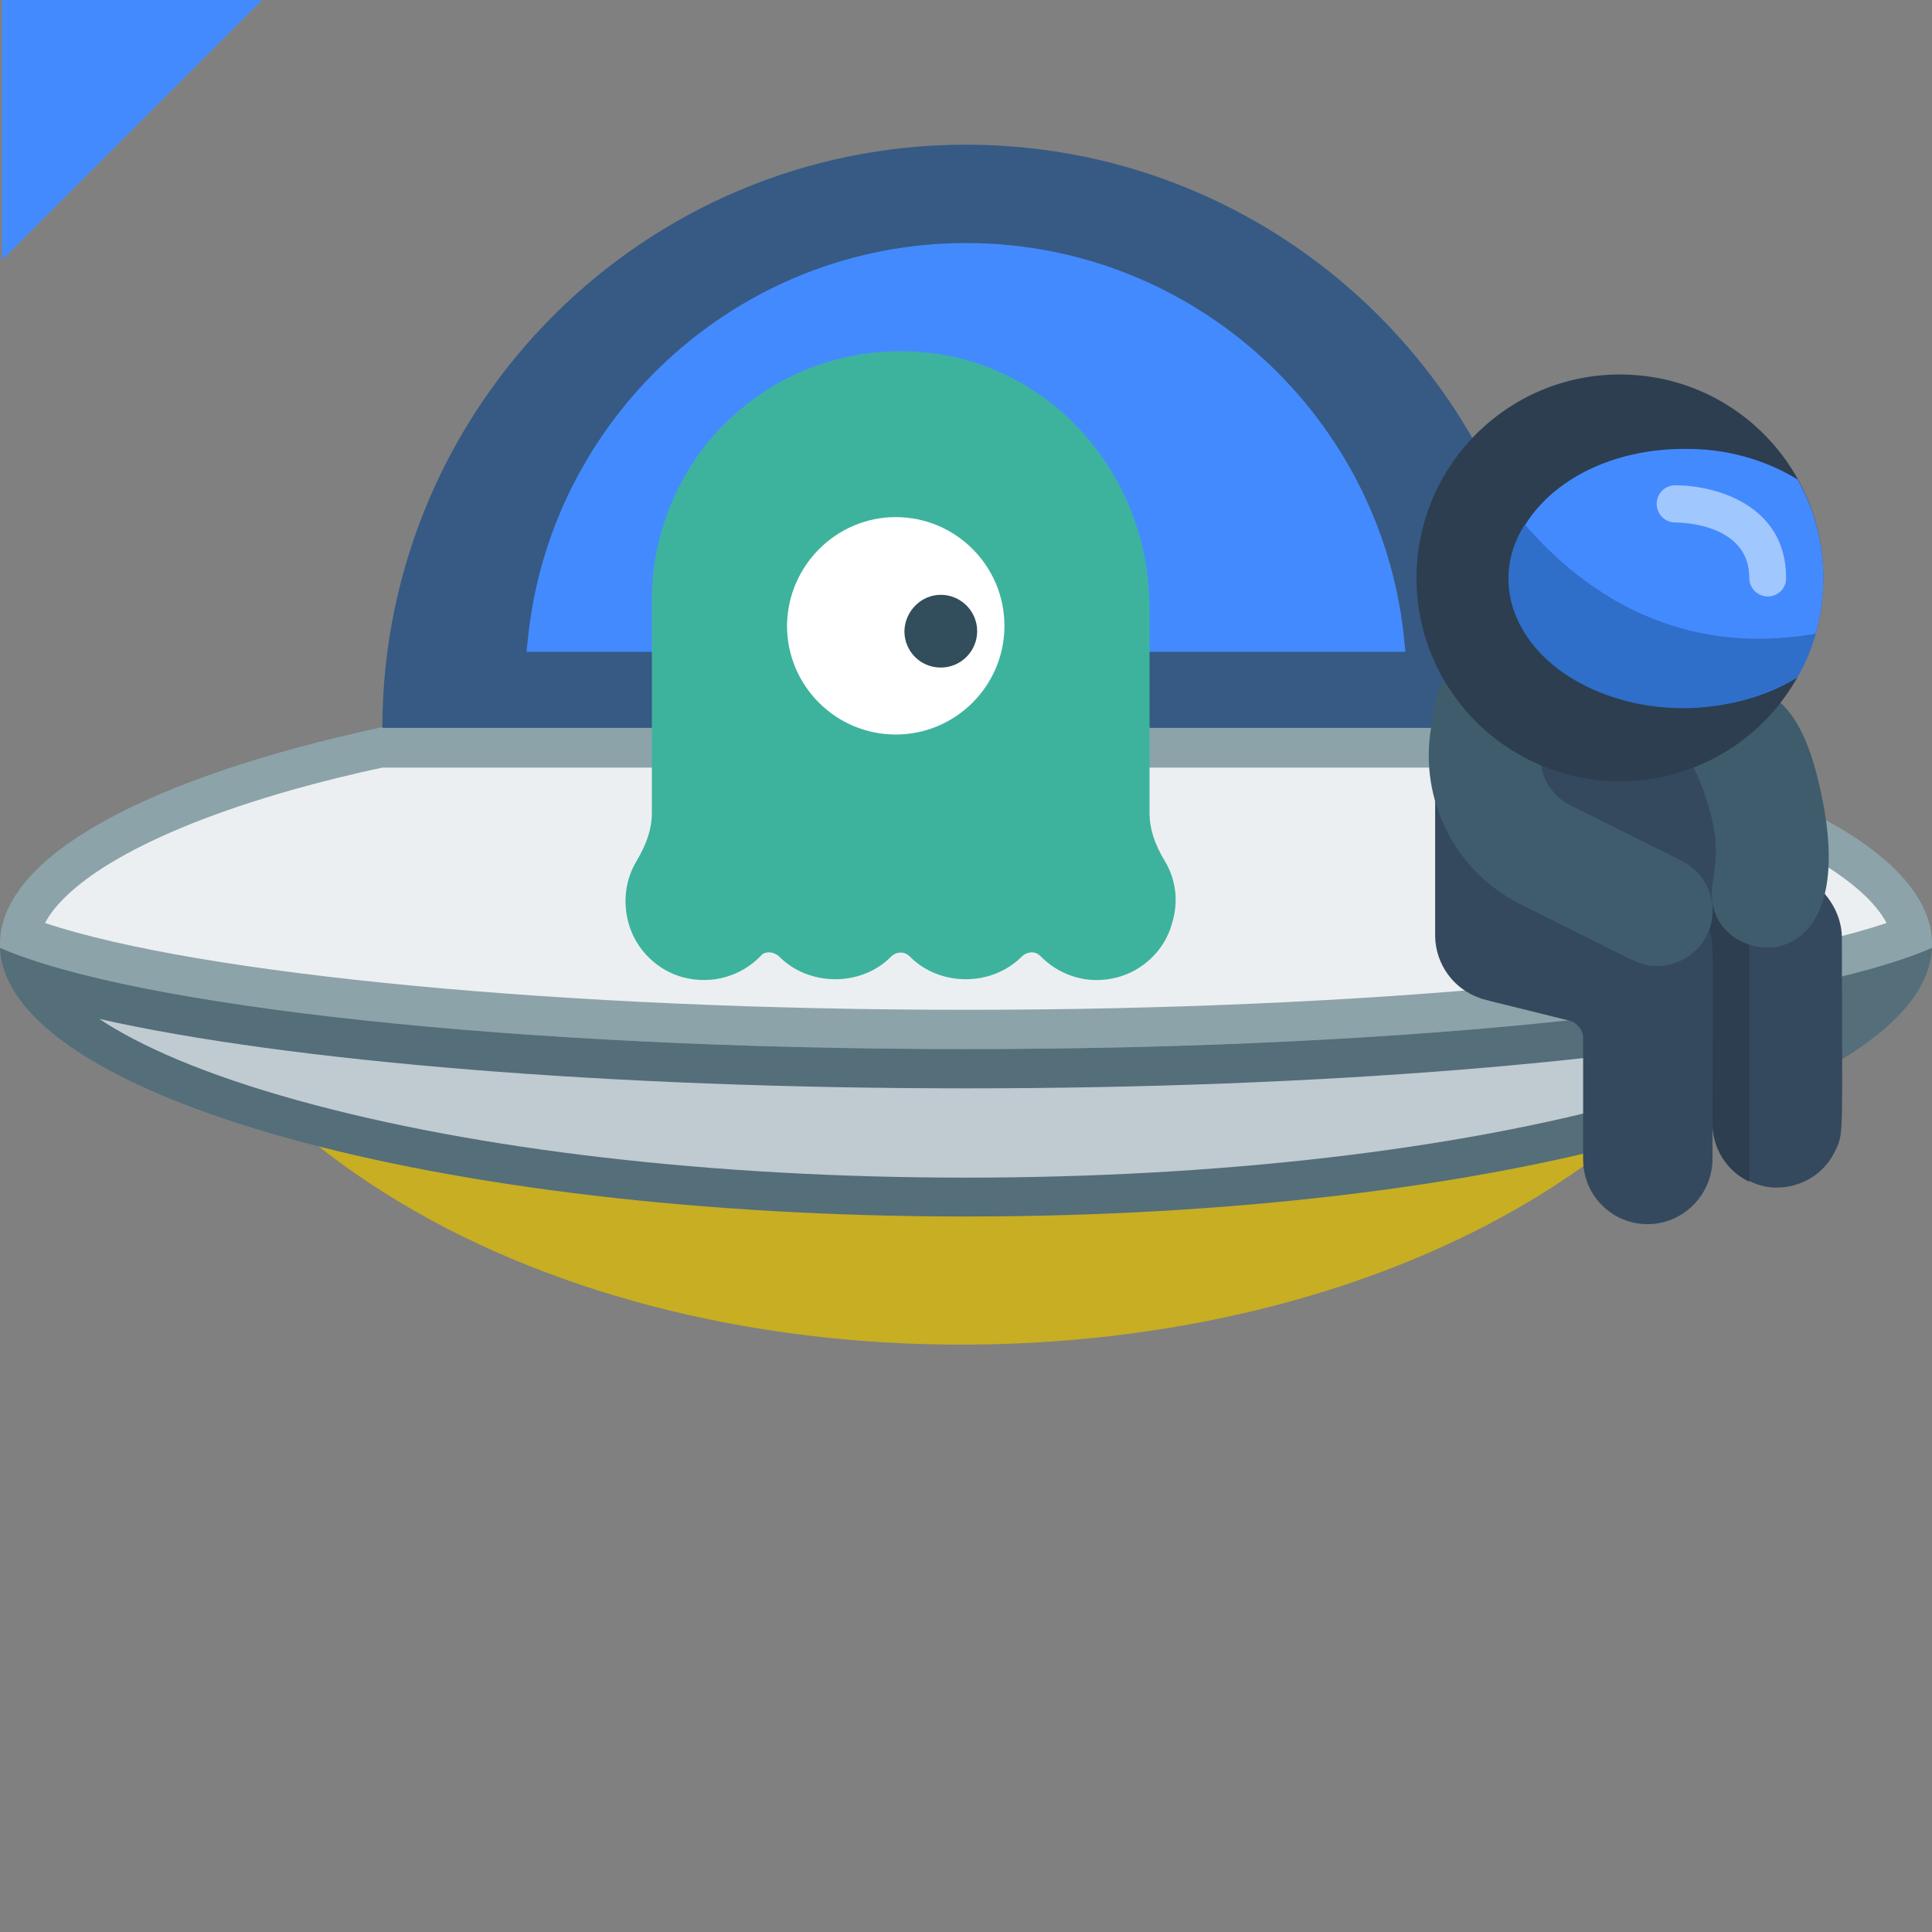<?xml version="1.0" encoding="utf-8"?>
<!-- Generator: Adobe Illustrator 23.0.1, SVG Export Plug-In . SVG Version: 6.00 Build 0)  -->
<svg version="1.1" id="Layer_1" xmlns="http://www.w3.org/2000/svg" xmlns:xlink="http://www.w3.org/1999/xlink" x="0px" y="0px"
	 viewBox="0 0 467.4 467.4" style="enable-background:new 0 0 467.4 467.4;" xml:space="preserve">
<rect x="0" y="0" width="467.4" height="467.4" fill="#808080" stroke="none"/>
<style type="text/css">
	.st0{opacity:0.9;fill:#CEB319;}
	.st1{fill:none;}
	.st2{fill:#546E7A;}
	.st3{fill:#365A84;}
	.st4{fill:#448AFF;}
	.st5{fill:#8CA3AA;}
	.st6{fill:#C0CAD1;}
	.st7{fill:#ECEFF1;}
	.st8{fill:#3F5C6C;}
	.st9{fill:#35495E;}
	.st10{fill:#2C3E50;}
	.st11{fill:#2F6EC9;}
	.st12{fill:#A1C7FF;}
	.st13{fill:#B0D3F0;}
	.st14{fill:#14A085;}
	.st15{fill:#8697CB;}
	.st16{fill:#556080;}
	.st17{fill:#81CCB8;}
	.st18{fill:#FFFFFF;}
	.st19{fill:#393F4A;}
	.st20{fill:#65DDB9;}
	.st21{fill:#3DB39E;}
	.st22{fill:#324D5B;}
</style>
<path class="st0" d="M417.2,247.8c-8.6,13-22.1,26.9-41.8,39.5c-37.6,24.1-87.7,37.7-141.1,38s-103.6-12.9-141.4-36.8
	C73,276,59.4,262.3,50.8,249.3l0,0c39.9,20.4,108.3,33.1,183.3,32.8C309.2,281.8,377.4,268.5,417.2,247.8L417.2,247.8z"/>
<line class="st1" x1="127.5" y1="284.9" x2="340.5" y2="284.9"/>
<path class="st2" d="M0,229.3c1.6,36,105.6,65,233.7,65s232-29,233.7-65c-32.6,14.2-124.9,24.5-233.7,24.5S32.6,243.5,0,229.3z"/>
<path class="st3" d="M374.9,175.9C374.7,98.1,311.6,35,233.7,35S92.7,98.1,92.5,175.9c0,0.1,0,0.1,0,0.2h282.3
	C374.9,176.1,374.9,176,374.9,175.9z"/>
<path class="st4" d="M233.7,58.8c55.5,0,101.2,42.6,106.1,96.9c0.1,0.7,0.1,1.3,0.2,2H127.4c0-0.7,0.1-1.3,0.2-2
	C132.5,101.5,178.2,58.8,233.7,58.8z"/>
<path class="st5" d="M374.9,175.9c0,0.1,0,0.1,0,0.2H92.5c0-0.1,0-0.1,0-0.2C36.3,188,0,207,0,228.4c0,0.3,0,0.6,0,0.9
	c32.6,14.2,124.9,24.5,233.7,24.5s201.1-10.3,233.7-24.5c0-0.3,0-0.6,0-0.9C467.4,207,431.1,188,374.9,175.9z"/>
<path class="st6" d="M443.4,246.5c-9.9,6.5-25.4,13.4-48,19.7c-43.2,12-100.6,18.7-161.7,18.7S115.2,278.2,72,266.2
	c-22.7-6.3-38.2-13.2-48-19.7l0,0c45.6,10.3,123.8,16.8,209.7,16.8S397.8,256.8,443.4,246.5L443.4,246.5z"/>
<path class="st7" d="M233.7,244.3c-96.6,0-185.4-8.5-222.8-21c4.8-9.2,22.3-21.6,60.1-32.3c6.8-1.9,14-3.7,21.5-5.3l0,0h282.3l0,0
	c7.5,1.6,14.7,3.4,21.5,5.3c37.8,10.6,55.3,23.1,60.1,32.3C419.2,235.8,330.3,244.3,233.7,244.3z"/>
<polygon class="st4" points="32,31.4 0.5,62.9 0.5,-0.1 63.5,-0.1 "/>
<path id="Shape_1_" class="st8" d="M-324.6,262.5c-2.5-5.5-0.3-12,5.1-14.7c5.4-2.7,11.9-0.6,14.8,4.7c8.6,15.1,22.6,26.5,39.1,31.9
	c1.7,0.5,3.4,0.1,4.8-1c1.3-1.1,2.1-2.7,2-4.5c0-0.4-1.7,0.2,78.1-13.4c0,1.3,0,2.8,0,4.6c4.8-1.5,10,0.3,12.8,4.5
	c7.9,10.5,19.5,17.6,32.3,20.1c5.3,0.7,9.5,5,10,10.4c0.3,3.4-1,6.8-3.5,9.1c-2.5,2.3-6,3.4-9.4,2.8c-14.1-2.3-27.2-8.7-37.7-18.4
	c3.2,11.9,9.1,23,17.1,32.4c12.2,13.5,19,31,19.1,49.2c0,4.3-1.8,8.4-5,11.2c-3.2,2.8-7.5,4.2-11.7,3.7c-7.6-1-13.3-7.5-13.2-15.2
	c-0.1-9.3-3.2-18.4-8.9-25.8l-14.9,6.8c3.4,8.5,5.2,17.6,5.2,26.8c0,4.3-1.8,8.4-5,11.2s-7.5,4.2-11.7,3.7
	c-7.5-0.9-13.1-7.3-13-14.9c-0.1-10.9-4.2-21.4-11.6-29.4c-12.1-14.1-20.5-30.8-24.7-48.9c-29.7-3.2-55.9-20.7-70.3-46.8
	L-324.6,262.5z"/>
<path class="st9" d="M-203.1,365.3c-2.1,0-3.7-1.7-3.7-3.7c0-2.1,1.7-3.7,3.7-3.7c22.3,0,25.8-11.5,26-12.1c0.5-2,2.5-3.2,4.5-2.7
	c1,0.2,1.9,0.8,2.4,1.7c0.5,0.9,0.7,1.9,0.4,2.9c-0.3,0.7-4.8,17.7-33.5,17.7L-203.1,365.3z"/>
<path class="st9" d="M-195.8,343.1c-1,0-2-0.4-2.7-1.2c-0.7-0.8-1-1.8-1-2.8c1.7-17.4-4.9-34.6-18-46.3c-1.5-1.4-1.6-3.7-0.3-5.2
	c0.7-0.7,1.6-1.2,2.6-1.2c1,0,2,0.3,2.7,1c14.8,13.2,22.3,32.7,20.3,52.5C-192.3,341.6-193.9,343.1-195.8,343.1L-195.8,343.1z"/>
<path class="st9" d="M-229.3,328.2c0-2.1,1.7-3.7,3.7-3.7c27.4,0,38.1-9.9,38.3-10.1c1.5-1.4,3.8-1.4,5.2,0c0.7,0.7,1.1,1.6,1.1,2.6
	c0,1-0.4,1.9-1.1,2.6c-0.5,0.5-12.6,12.2-43.5,12.2C-227.6,331.9-229.3,330.2-229.3,328.2z"/>
<path class="st9" d="M-155.6,286.5c3.9,2.7,8.2,4.9,12.6,6.4c-3.3,6.8-5.1,14.2-5.3,21.7c-4.7-1.4-9.2-3.4-13.5-5.7
	C-161,301.1-158.9,293.5-155.6,286.5z"/>
<path class="st9" d="M-296.4,264.6c3.4,3.8,7.3,7.3,11.4,10.3c-3.3,6.8-8.4,12.5-14.9,16.5c-4.4-3.3-8.4-7.1-12.1-11.2
	C-305.7,276.3-300.4,270.9-296.4,264.6z"/>
<path class="st9" d="M-218.1,384c9.4-4.4,20.3-4.4,29.7,0c0,1.2,0,2.5,0,3.7c0,4.3-1.8,8.4-5,11.2c-3.2,2.8-7.5,4.2-11.7,3.7
	c-7.5-0.9-13.1-7.3-13-14.9C-218.1,383.5-218.6,384-218.1,384z"/>
<path class="st9" d="M-169.7,376.5c9.4-4.3,20.3-4.3,29.7,0c0,1.2,0,2.5,0,3.7c0,4.3-1.8,8.4-5,11.2c-3.2,2.8-7.5,4.2-11.7,3.7
	c-7.5-1.1-13.1-7.6-13-15.2c0-1.1-0.1-2.3-0.2-3.4H-169.7z"/>
<path class="st9" d="M-258.8,279c0-0.4-1.7,0.2,78.1-13.4c0,1.3,0,2.8,0,4.6c0.5-0.2,1.1-0.3,1.6-0.4c-7.4,14.7-21.4,25.1-37.7,27.8
	c-16.3,2.8-32.9-2.3-44.8-13.8C-259.8,282.9-258.7,281-258.8,279z"/>
<path class="st10" d="M-277.6,239c0,28.7,23.3,52.1,52.1,52.1s52.1-23.3,52.1-52.1s-23.3-52.1-52.1-52.1S-277.6,210.2-277.6,239z"/>
<path class="st4" d="M-173.5,239c0,18.4-9.8,35.5-25.7,44.9s-35.6,9.6-51.7,0.6c-6.8-15.5-9.6-32.4-8.1-49.2c0,0,0.4-0.7,1.1-2
	c5.1-8.8,28.2-42.4,77.4-20.5C-175.9,220.6-173.5,229.7-173.5,239z"/>
<path class="st11" d="M-174.3,248.1c-3,16.5-13.7,30.6-28.9,37.8c-15.2,7.2-32.9,6.6-47.6-1.6c-6.8-15.5-9.6-32.4-8.1-49.2
	c0,0,0.4-0.7,1.1-2C-240.5,253.8-212.8,270.7-174.3,248.1L-174.3,248.1z"/>
<path class="st12" d="M-225.6,279.8c-2.1,0-3.7-1.7-3.7-3.7s1.7-3.7,3.7-3.7c13.3,0,25.3-7.9,30.6-20c0.9-1.8,3-2.5,4.8-1.7
	c1.8,0.8,2.7,2.9,2,4.7C-194.6,270.2-209.3,279.8-225.6,279.8L-225.6,279.8z"/>
<circle id="Oval" class="st12" cx="-188.4" cy="239" r="3.7"/>
<path class="st9" d="M445.6,227c0,47.5,0.6,46.9-1.6,51.4c-1.8,3.8-4.9,6.6-8.9,8s-8.2,1.2-11.9-0.7c-5.4-2.6-8.9-8.1-8.9-14.1v8.5
	c0.1,7.5-5.1,14.1-12.4,15.7c-4.6,1-9.4-0.1-13.1-3.1s-5.8-7.4-5.8-12.2v-29.1c0.1-2.1-1.4-4-3.4-4.5c-22.7-5.6-20.7-5.1-21.7-5.5
	c-6.3-2.2-10.5-8.1-10.7-14.7v-48.9l70.5-5l23.8,43.5C444.2,219.5,445.6,223.2,445.6,227z"/>
<path class="st10" d="M423.2,229.3v56.6c-5.5-2.6-8.9-8.1-8.9-14.1c0-47.1,0.6-44.7-1.7-48.3c-0.8-2,0-4.3,1.9-5.4
	c1.9-1.1,4.3-0.7,5.7,1C422.1,222,423.2,225.6,423.2,229.3L423.2,229.3z"/>
<path class="st8" d="M349.2,164.1c-1.7,2.9-1.7,4.2-3,12.1c-2.9,17.4,5.9,34.7,21.7,42.6c29.1,14.5,28.8,14.9,33,14.9
	c4.8,0,9.3-2.6,11.7-6.8c2.4-4.2,2.3-9.4-0.2-13.5c-2.7-4.5-6-5.3-17.1-10.9l-15.3-7.6c-3.8-1.9-6.5-5.5-7.2-9.7L349.2,164.1z"/>
<path class="st8" d="M409.8,185.7c10.6,23.5,1.3,26.8,5.5,36.1C420.9,234,449,235.2,441,194c-1.5-7.7-4.2-18.7-10.4-24.1
	L409.8,185.7z"/>
<path class="st10" d="M342.7,139.8c0,27.2,22,49.2,49.2,49.2c27.2,0,49.2-22,49.2-49.2s-22-49.2-49.2-49.2S342.7,112.7,342.7,139.8z
	"/>
<path class="st4" d="M434.9,163.8c-18.4,11.5-46.2,9.3-60.8-4.7c-21.6-20.4-1.9-50.5,33.5-50.5c9.6-0.1,19.1,2.4,27.3,7.4
	C443.2,130.8,443.2,148.9,434.9,163.8z"/>
<path class="st12" d="M427.7,144.3c-2.5,0-4.5-2-4.5-4.5c0-13.4-17.2-13.4-17.9-13.4c-2.5,0-4.5-2-4.5-4.5s2-4.5,4.5-4.5
	c9.3,0,26.8,4.5,26.8,22.4C432.2,142.3,430.1,144.3,427.7,144.3z"/>
<path class="st11" d="M439.3,153.3c-1.1,3.7-2.6,7.3-4.5,10.6c-13.2,7.6-28.9,9.5-43.5,5.1c-22.8-6.9-32.5-26.4-22.4-42.1
	C383.2,143.4,406,159.1,439.3,153.3L439.3,153.3z"/>
<g>
	<path id="Shape_2_" class="st13" d="M-89.9,265c7.2,0,13,5.8,13,13c0,7.2-5.8,13-13,13h-156c-7.2,0-13-5.8-13-13
		c0-7.2,5.8-13,13-13l78-19.5L-89.9,265z"/>
	<path class="st14" d="M-89.9,265c0,0-19.5-65-19.5-123.5c0-45.5,32.5-52,32.5-91v-78c0-7.2-5.8-13-13-13h-156c-7.2,0-13,5.8-13,13
		v78c0,39,32.5,45.5,32.5,91c0,58.5-19.5,123.5-19.5,123.5H-89.9z"/>
	<path class="st13" d="M-76.9-27.5v82.8c-1.1-0.6-2.1-1.3-3.1-2.1c-5.5-5.2-14-5.2-19.5,0c-5.5,5.1-14,5.1-19.5,0
		c-5.5-5.2-14-5.2-19.5,0c-5.5,5.1-14,5.1-19.5,0c-5.5-5.2-14-5.2-19.5,0c-5.5,5.1-14,5.1-19.5,0c-5.5-5.1-14-5.1-19.5,0
		c-5.5,5-14,5-19.5,0c-5.5-5.2-14-5.2-19.5,0c-0.9,0.8-2,1.5-3.1,2.1c0-3.3,0,2.1,0-82.8c0-7.2,5.8-13,13-13h155.6
		C-82.8-40.5-76.9-34.7-76.9-27.5z"/>
	<path class="st15" d="M-204.1,49.7c-4.5-1-9.2,0.3-12.6,3.5c-3.3,3.1-8,4.4-12.4,3.5l-26.5-112.1c-0.2-1-1-1.8-1.9-2.2
		s-2-0.2-2.9,0.4l-56.1,39.3c-3,2.1-6.8,2.9-10.4,2.1c-3.6-0.8-6.7-3.1-8.5-6.3c-3.1-6.2-1-13.7,4.9-17.4l60.8-42.6
		c7-4,15.4-4.6,22.9-1.5c7.4,3.1,13,9.4,15.2,17.2L-204.1,49.7z"/>
	<path class="st16" d="M-204.1,49.7c-4.5-1-9.2,0.3-12.6,3.5c-3.3,3.1-8,4.4-12.4,3.5l-22.6-95.9c3.7-2,5.9-1.4,26.3-1.4
		L-204.1,49.7z"/>
	<circle id="Oval_1_" class="st17" cx="-193.9" cy="96" r="13"/>
	<circle class="st18" cx="-180.9" cy="213" r="26"/>
	<circle class="st19" cx="-180.9" cy="213" r="6.5"/>
	<circle class="st17" cx="-154.9" cy="141.5" r="19.5"/>
	<g>
		<circle class="st20" cx="-128.9" cy="200" r="6.5"/>
		<circle class="st20" cx="-128.9" cy="83" r="6.5"/>
		<circle class="st20" cx="-200.4" cy="154.5" r="6.5"/>
		<circle class="st20" cx="-135.4" cy="239" r="6.5"/>
	</g>
</g>
<path class="st21" d="M281.8,208.3c-2.5-4.1-3.7-7.9-3.7-11.6v-49.6c0-32.8-24.7-60-56.2-62c-16.8-1.1-32.9,4.6-45.2,16.1
	c-12.1,11.3-19,27.4-19,43.9v51.6c0,3.7-1.2,7.4-3.7,11.6c-2.7,4.5-3.4,9.9-1.9,15.2c1.8,6.3,7,11.4,13.4,13
	c6.8,1.7,13.8-0.3,18.6-5.3c0.5-0.6,1.2-0.8,1.9-0.8c0.9,0,1.9,0.4,2.6,1.1c7.2,7.2,19.8,7.2,26.9,0c1.4-1.4,3.4-1.4,4.7,0
	c7.2,7.2,19.7,7.2,26.9,0c0.7-0.7,1.6-1.1,2.6-1.1c0.7,0,1.4,0.3,1.9,0.8c3.7,3.8,8.6,5.9,13.7,5.9c1.6,0,3.2-0.2,4.8-0.6
	c6.4-1.6,11.7-6.7,13.4-13C285.2,218.2,284.5,212.8,281.8,208.3z"/>
<path class="st18" d="M216.7,125.1c14.5,0,26.3,11.8,26.3,26.3s-11.8,26.3-26.3,26.3s-26.3-11.8-26.3-26.3
	C190.5,136.9,202.3,125.1,216.7,125.1z"/>
<path class="st22" d="M227.6,143.9c4.8,0,8.8,3.9,8.8,8.8c0,4.8-3.9,8.8-8.8,8.8s-8.8-3.9-8.8-8.8
	C218.9,147.9,222.8,143.9,227.6,143.9z"/>
</svg>
